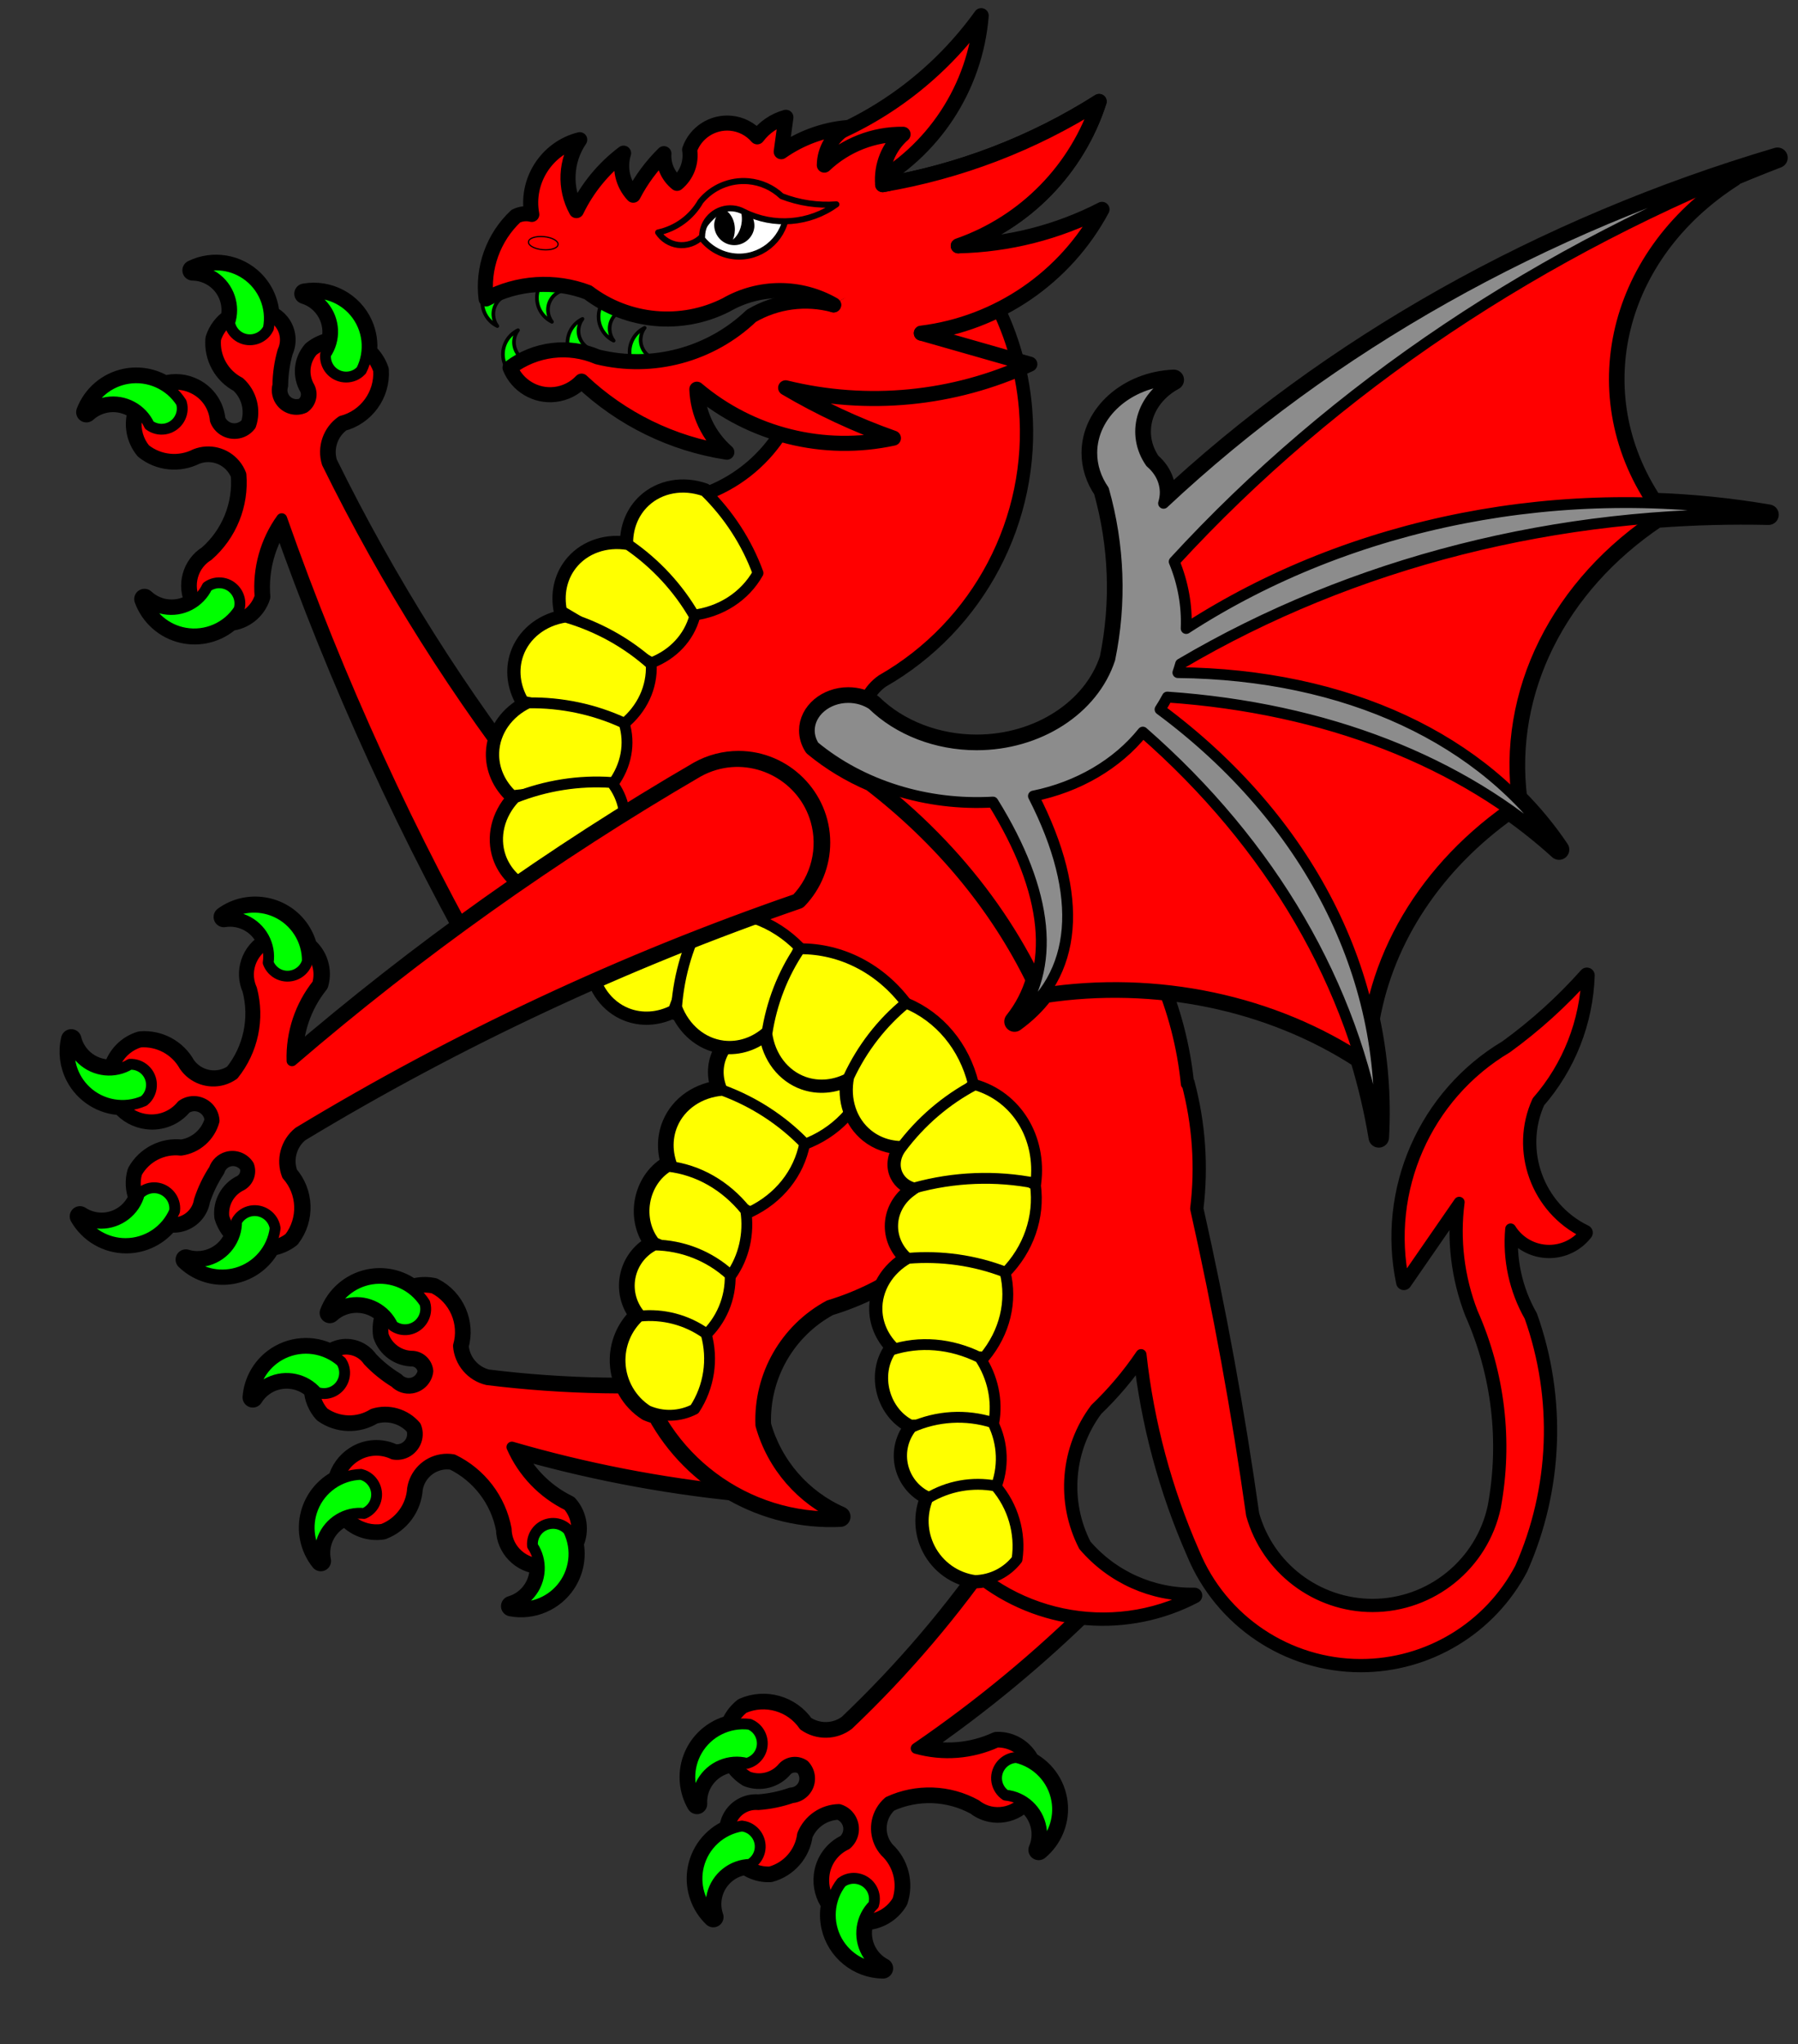 <?xml version="1.0" encoding="UTF-8" standalone="no"?>
<svg
   width="100%"
   height="100%"
   viewBox="0 0 358 407"
   version="1.1"
   xml:space="preserve"
   style="fill-rule:evenodd;clip-rule:evenodd;stroke-linecap:round;stroke-linejoin:round;stroke-miterlimit:3"
   id="svg214"
   xmlns="http://www.w3.org/2000/svg"
   xmlns:svg="http://www.w3.org/2000/svg"
   xmlns:rdf="http://www.w3.org/1999/02/22-rdf-syntax-ns#"
   xmlns:cc="http://creativecommons.org/ns#"
   xmlns:dc="http://purl.org/dc/elements/1.1/"><rect x="0" y="0" width="358" height="407" fill="#333333" stroke="none"/><defs
   id="defs167">
                
                
                
            </defs>
    <g
   id="g1282"><g
     id="group3-2"
     transform="translate(17.203,-210.274)">
            <path
   id="path21"
   d="m 55.83,280.44 c 0.219,-1.881 -0.07,-3.787 -0.836,-5.519 -1.97,-4.456 -6.767,-7.012 -11.564,-6.161 4.084,1.248 6.46,5.587 5.31,9.7 -1.35,0.251 -2.618,0.832 -3.69,1.69 -1.741,2.013 -1.996,4.935 -0.63,7.22 0.7,1.423 0.262,3.16 -1.03,4.08 -1.603,0.722 -3.508,0.25 -4.588,-1.138 -0.741,-0.951 -0.991,-2.199 -0.672,-3.362 0.028,-2.294 0.361,-4.574 0.99,-6.78 0.848,-1.817 0.593,-3.966 -0.655,-5.536 -0.543,-0.681 -1.245,-1.219 -2.045,-1.564 -0.14,-2.616 -1.243,-5.089 -3.095,-6.941 -3.2,-3.2 -8.11,-4.019 -12.175,-2.029 2.054,0.033 4.017,0.864 5.469,2.317 1.922,1.922 2.724,4.703 2.121,7.353 -1.425,0.964 -2.486,2.381 -3.01,4.02 -0.304,3.57 1.585,6.988 4.77,8.63 2.382,2.139 3.255,5.514 2.21,8.54 -1.124,1.512 -3.163,2.049 -4.886,1.287 -1.004,-0.444 -1.786,-1.277 -2.164,-2.307 -0.227,-2.703 -1.858,-5.098 -4.29,-6.3 -1.792,-0.905 -3.863,-1.095 -5.79,-0.53 -2.332,-1.466 -5.145,-1.968 -7.84,-1.4 -3.538,0.745 -6.46,3.249 -7.74,6.63 2.893,-2.627 7.319,-2.738 10.34,-0.26 -0.915,2.605 -0.402,5.507 1.35,7.64 2.846,2.264 6.769,2.659 10.01,1.01 0.815,-0.322 1.683,-0.487 2.56,-0.487 2.896,0 5.503,1.806 6.52,4.517 0.513,6.105 -1.914,12.102 -6.53,16.13 -3.13,1.914 -4.256,5.977 -2.56,9.23 -3.058,2.275 -7.346,2.034 -10.13,-0.57 1.232,3.403 4.122,5.949 7.652,6.744 3.344,0.752 6.853,-0.16 9.408,-2.444 2.753,-0.278 5.096,-2.161 5.96,-4.79 -0.443,-5.517 1.089,-11.016 4.32,-15.51 11.355,32.295 25.638,63.485 42.67,93.18 l 8.98,-36.67 C 74,349.105 59.717,326.455 47.94,302.49 c -0.969,-3.113 0.206,-6.518 2.89,-8.37 4.552,-1.161 7.658,-5.442 7.35,-10.13 -0.464,-1.366 -1.273,-2.59 -2.35,-3.55 z"
   style="fill:#ffffff;stroke:#000000;stroke-width:4.08px" />
            <g
   id="group5-5">
                <g
   id="path29"
   transform="rotate(50,108.715,348.525)">
                    <path
   d="m 113.54,376.28 c -26.69,-0.791 -53.222,-4.408 -79.15,-10.79 -3.009,-1.256 -4.864,-4.344 -4.56,-7.59 2.037,-4.232 0.756,-9.362 -3.03,-12.14 -0.968,-0.378 -1.998,-0.572 -3.038,-0.572 -4.506,0 -8.242,3.647 -8.352,8.152 0.421,2.632 2.498,4.709 5.13,5.13 1.538,0.379 2.585,1.831 2.46,3.41 -0.463,1.645 -1.974,2.79 -3.683,2.79 -1.255,0 -2.433,-0.618 -3.147,-1.65 -1.737,-1.497 -3.267,-3.219 -4.55,-5.12 -0.867,-1.866 -2.745,-3.064 -4.802,-3.064 -1.401,0 -2.746,0.555 -3.738,1.544 -3.194,2.384 -4.028,6.879 -1.9,10.25 2.541,2.528 6.375,3.276 9.68,1.89 3.173,-0.452 6.323,1.05 7.97,3.8 0.072,0.305 0.108,0.616 0.108,0.929 0,2.222 -1.828,4.049 -4.049,4.049 -0.467,0 -0.93,-0.08 -1.369,-0.238 -2.219,-1.565 -5.105,-1.854 -7.59,-0.76 -2.904,1.243 -4.796,4.112 -4.796,7.271 0,4.307 3.519,7.864 7.826,7.909 3.564,-0.725 6.39,-3.476 7.21,-7.02 0.947,-2.834 3.617,-4.756 6.605,-4.756 0.788,0 1.571,0.134 2.315,0.396 5.007,3.53 8.041,9.245 8.16,15.37 -0.052,0.345 -0.078,0.693 -0.078,1.041 0,3.849 3.168,7.017 7.017,7.017 3.849,0 7.017,-3.168 7.017,-7.017 0,-1.308 -0.366,-2.59 -1.056,-3.701 -4.514,-3.206 -7.744,-7.915 -9.11,-13.28 32.042,12.059 65.12,21.163 98.82,27.2 z"
   style="fill:#ff0000;stroke:#000000;stroke-width:2.16px"
   id="path3" />
                </g>
                <g
   id="armed-4"
   transform="rotate(50,109.83,333.062)">
                    <g
   id="path37"
   transform="translate(17.887,-58.344)">
                        <path
   d="m 18.97,402.08 c -1.664,-3.909 -5.521,-6.459 -9.769,-6.459 -3.793,0 -7.308,2.032 -9.201,5.319 1.284,-0.835 2.783,-1.28 4.315,-1.28 3.557,0 6.698,2.398 7.635,5.83 0.774,0.794 1.836,1.242 2.945,1.242 2.255,0 4.111,-1.856 4.111,-4.111 0,-0.181 -0.012,-0.362 -0.036,-0.541 z"
   style="fill:#00ff00;stroke:#000000;stroke-width:2.16px"
   id="path6" />
                    </g>
                    <g
   id="path42"
   transform="rotate(-16,-157.497,378.802)">
                        <path
   d="m 18.97,402.08 c -1.664,-3.909 -5.521,-6.459 -9.769,-6.459 -3.793,0 -7.308,2.032 -9.201,5.319 1.284,-0.835 2.783,-1.28 4.315,-1.28 3.557,0 6.698,2.398 7.635,5.83 0.774,0.794 1.836,1.242 2.945,1.242 2.255,0 4.111,-1.856 4.111,-4.111 0,-0.181 -0.012,-0.362 -0.036,-0.541 z"
   style="fill:#00ff00;stroke:#000000;stroke-width:2.16px"
   id="path9" />
                    </g>
                    <g
   id="path47"
   transform="rotate(-59.2,-4.704,388.902)">
                        <path
   d="m 18.97,402.08 c -1.664,-3.909 -5.521,-6.459 -9.769,-6.459 -3.793,0 -7.308,2.032 -9.201,5.319 1.284,-0.835 2.783,-1.28 4.315,-1.28 3.557,0 6.698,2.398 7.635,5.83 0.774,0.794 1.836,1.242 2.945,1.242 2.255,0 4.111,-1.856 4.111,-4.111 0,-0.181 -0.012,-0.362 -0.036,-0.541 z"
   style="fill:#00ff00;stroke:#000000;stroke-width:2.16px"
   id="path12" />
                    </g>
                    <g
   id="path52"
   transform="matrix(0.766,-0.643,-0.643,-0.766,301.693,713.223)">
                        <path
   d="m 18.97,402.08 c -1.664,-3.909 -5.521,-6.459 -9.769,-6.459 -3.793,0 -7.308,2.032 -9.201,5.319 1.284,-0.835 2.783,-1.28 4.315,-1.28 3.557,0 6.698,2.398 7.635,5.83 0.774,0.794 1.836,1.242 2.945,1.242 2.255,0 4.111,-1.856 4.111,-4.111 0,-0.181 -0.012,-0.362 -0.036,-0.541 z"
   style="fill:#00ff00;stroke:#000000;stroke-width:2.16px"
   id="path15" />
                    </g>
                </g>
            </g>
        </g><ellipse
     style="display:none;fill:#3250b0;stroke-width:6"
     id="in-hand-right"
     cx="106.695"
     cy="-23.959"
     rx="8.4"
     ry="14.756"
     transform="rotate(68.901)" /><g
     id="group12-17"
     transform="translate(50.333,-86.752)">
            <path
   id="path60"
   d="m 31.72,343.44 c -2.463,-1.873 -5.626,-2.578 -8.652,-1.93 -3.536,0.758 -6.45,3.273 -7.718,6.66 3.152,-2.887 8.103,-2.726 11.06,0.36 -0.474,1.291 -0.621,2.679 -0.43,4.04 0.845,2.523 3.229,4.231 5.89,4.22 1.584,0.12 2.859,1.387 2.99,2.97 -0.19,1.678 -1.471,3.041 -3.134,3.336 -1.251,0.221 -2.533,-0.194 -3.416,-1.106 -1.96,-1.194 -3.753,-2.643 -5.33,-4.31 -1.173,-1.716 -3.254,-2.589 -5.3,-2.224 -0.792,0.141 -1.54,0.461 -2.19,0.934 -3.604,-1.878 -7.983,-1.528 -11.243,0.898 -2.456,1.827 -4.006,4.63 -4.247,7.682 0.527,-0.857 1.212,-1.607 2.019,-2.207 3.075,-2.288 7.391,-2.03 10.171,0.607 0.104,1.714 0.78,3.345 1.92,4.63 2.918,2.081 6.824,2.196 9.86,0.29 3.054,-0.964 6.405,0 8.48,2.44 0.15,0.358 0.249,0.736 0.291,1.122 0.245,2.208 -1.37,4.226 -3.578,4.471 -0.394,0.044 -0.793,0.029 -1.183,-0.043 -2.444,-1.18 -5.337,-0.994 -7.61,0.49 -1.689,1.082 -2.905,2.766 -3.4,4.71 -2.672,1.374 -4.639,3.821 -5.408,6.726 -0.861,3.253 -0.126,6.728 1.978,9.354 -0.793,-3.829 1.366,-7.701 5.04,-9.04 1.777,2.116 4.539,3.154 7.27,2.73 3.395,-1.299 5.73,-4.473 5.96,-8.1 0.537,-3.365 3.469,-5.866 6.877,-5.866 0.407,0 0.813,0.035 1.213,0.106 5.516,2.665 9.442,7.807 10.56,13.83 0.056,3.667 2.978,6.704 6.64,6.9 0.403,3.788 -1.985,7.357 -5.64,8.43 4.238,0.798 8.56,-1.062 10.894,-4.689 1.488,-2.312 2.021,-5.114 1.486,-7.811 1.158,-2.51 0.73,-5.48 -1.09,-7.56 -4.975,-2.429 -8.929,-6.549 -11.15,-11.62 14.673,4.269 29.706,7.188 44.91,8.72 l -3.54,-21.34 c -15.415,1.369 -30.932,1.101 -46.29,-0.8 -3.169,-0.751 -5.499,-3.491 -5.73,-6.74 1.316,-4.509 -0.789,-9.36 -4.98,-11.48 -1.411,-0.298 -2.875,-0.226 -4.25,0.21 z"
   style="fill:#ffffff;stroke:#000000;stroke-width:4.08px" />
            <g
   id="group14-20"
   transform="rotate(-9.4,50.524,360.821)">
                <g
   id="path68"
   transform="translate(12.244,-7.88)">
                    <path
   d="m 79.92,377.05 c -15.429,-1.168 -30.691,-3.967 -45.53,-8.35 -3.009,-1.256 -4.864,-4.344 -4.56,-7.59 2.042,-4.234 0.761,-9.371 -3.03,-12.15 -0.968,-0.378 -1.998,-0.572 -3.037,-0.572 -4.511,0 -8.249,3.653 -8.353,8.162 0.421,2.632 2.498,4.709 5.13,5.13 1.538,0.379 2.585,1.831 2.46,3.41 -0.463,1.645 -1.974,2.79 -3.683,2.79 -1.255,0 -2.433,-0.618 -3.147,-1.65 -1.737,-1.497 -3.267,-3.219 -4.55,-5.12 -0.867,-1.866 -2.745,-3.064 -4.802,-3.064 -1.401,0 -2.746,0.555 -3.738,1.544 -3.194,2.384 -4.028,6.879 -1.9,10.25 2.541,2.528 6.375,3.276 9.68,1.89 3.173,-0.452 6.323,1.05 7.97,3.8 0.072,0.305 0.108,0.616 0.108,0.929 0,2.222 -1.828,4.049 -4.049,4.049 -0.467,0 -0.93,-0.08 -1.369,-0.238 -2.219,-1.565 -5.105,-1.854 -7.59,-0.76 -2.904,1.243 -4.796,4.112 -4.796,7.271 0,4.307 3.519,7.864 7.826,7.909 3.564,-0.725 6.39,-3.476 7.21,-7.02 0.947,-2.834 3.617,-4.756 6.605,-4.756 0.788,0 1.571,0.134 2.315,0.396 5.007,3.53 8.041,9.245 8.16,15.37 -0.052,0.345 -0.078,0.693 -0.078,1.041 0,3.849 3.168,7.017 7.017,7.017 3.849,0 7.017,-3.168 7.017,-7.017 0,-1.308 -0.366,-2.59 -1.056,-3.701 -4.514,-3.206 -7.744,-7.915 -9.11,-13.28 13.778,6.609 28.131,11.944 42.88,15.94 z"
   style="fill:#ff0000;stroke:#000000;stroke-width:2.16px"
   id="path22" />
                </g>
                <g
   id="armed-3">
                    <g
   id="path76"
   transform="translate(17.887,-58.344)">
                        <path
   d="m 18.97,402.08 c -1.664,-3.909 -5.521,-6.459 -9.769,-6.459 -3.793,0 -7.308,2.032 -9.201,5.319 1.284,-0.835 2.783,-1.28 4.315,-1.28 3.557,0 6.698,2.398 7.635,5.83 0.774,0.794 1.836,1.242 2.945,1.242 2.255,0 4.111,-1.856 4.111,-4.111 0,-0.181 -0.012,-0.362 -0.036,-0.541 z"
   style="fill:#00ff00;stroke:#000000;stroke-width:2.16px"
   id="path25" />
                    </g>
                    <g
   id="path81"
   transform="rotate(-16,-157.497,378.802)">
                        <path
   d="m 18.97,402.08 c -1.664,-3.909 -5.521,-6.459 -9.769,-6.459 -3.793,0 -7.308,2.032 -9.201,5.319 1.284,-0.835 2.783,-1.28 4.315,-1.28 3.557,0 6.698,2.398 7.635,5.83 0.774,0.794 1.836,1.242 2.945,1.242 2.255,0 4.111,-1.856 4.111,-4.111 0,-0.181 -0.012,-0.362 -0.036,-0.541 z"
   style="fill:#00ff00;stroke:#000000;stroke-width:2.16px"
   id="path28" />
                    </g>
                    <g
   id="path86"
   transform="rotate(-59.2,-4.704,388.902)">
                        <path
   d="m 18.97,402.08 c -1.664,-3.909 -5.521,-6.459 -9.769,-6.459 -3.793,0 -7.308,2.032 -9.201,5.319 1.284,-0.835 2.783,-1.28 4.315,-1.28 3.557,0 6.698,2.398 7.635,5.83 0.774,0.794 1.836,1.242 2.945,1.242 2.255,0 4.111,-1.856 4.111,-4.111 0,-0.181 -0.012,-0.362 -0.036,-0.541 z"
   style="fill:#00ff00;stroke:#000000;stroke-width:2.16px"
   id="path31" />
                    </g>
                    <g
   id="path91"
   transform="matrix(0.766,-0.643,-0.643,-0.766,301.693,713.223)">
                        <path
   d="m 18.97,402.08 c -1.664,-3.909 -5.521,-6.459 -9.769,-6.459 -3.793,0 -7.308,2.032 -9.201,5.319 1.284,-0.835 2.783,-1.28 4.315,-1.28 3.557,0 6.698,2.398 7.635,5.83 0.774,0.794 1.836,1.242 2.945,1.242 2.255,0 4.111,-1.856 4.111,-4.111 0,-0.181 -0.012,-0.362 -0.036,-0.541 z"
   style="fill:#00ff00;stroke:#000000;stroke-width:2.16px"
   id="path34" />
                    </g>
                </g>
            </g>
        </g><g
     id="group21-32"
     transform="translate(123.444,-104.714)">
            <path
   id="path99"
   d="m 46.89,316.04 c -5.402,-5.415 -13.358,-7.746 -20.65,-6.05 -2.657,0.613 -4.825,2.331 -5.919,4.688 -1.03,2.219 -1.016,4.804 0.039,7.132 -4.523,0.38 -8.299,2.962 -9.917,6.779 -1.119,2.639 -1.113,5.649 0.017,8.461 -0.276,-0.042 -0.553,-0.079 -0.83,-0.11 -2.436,1.44 -4.179,4.083 -4.689,7.112 -0.494,2.933 0.222,5.909 1.939,8.058 l 0.6,0.27 -0.08,0.23 c -0.17,-0.009 -0.34,-0.015 -0.51,-0.02 -2.37,1.161 -4.118,3.319 -4.771,5.89 -0.731,2.875 -0.007,5.929 1.931,8.15 0.011,0.038 0.011,0.078 0.002,0.117 -0.067,0.007 -0.135,0.015 -0.202,0.023 -2.564,2.351 -3.971,5.73 -3.841,9.226 0.144,3.913 2.199,7.513 5.481,9.604 0.632,0.275 1.288,0.489 1.96,0.64 7.209,13.204 21.384,21.165 36.41,20.45 -7.728,-3.397 -13.536,-10.09 -15.81,-18.22 -0.407,-9.867 4.875,-19.139 13.57,-23.82 24.802,-7.484 40.981,-31.703 38.4,-57.48 -7.68,10.167 -21.398,13.84 -33.13,8.87 z"
   style="fill:#ffffff;stroke:#000000;stroke-width:4.08px" />
            <g
   id="group25-38"
   transform="rotate(24.9,43.472,360.663)">
                <g
   id="path107"
   transform="translate(7.155)">
                    <path
   d="M 46.94,296.75 C 44.207,309.43 32.971,318.611 20,318.76 -0.567,337.238 -5.916,367.607 7.1,392 c 11.723,14.622 32.345,18.94 48.95,10.25 -8.439,0.172 -16.525,-3.454 -22.01,-9.87 -4.524,-8.778 -3.636,-19.413 2.28,-27.32 19.345,-17.234 23.82,-46.017 10.62,-68.31 z"
   style="fill:#ff0000;stroke:#000000;stroke-width:2.16px"
   id="path41" />
                </g>
                <g
   id="bellied-2"
   transform="translate(0,-7.46)"
   style="fill:#ffff00">
                    <g
   id="path115"
   transform="translate(3.112,-61.19)">
                        <path
   d="m 28.44,389.21 c -7.739,-4.694 -17.97,-4.122 -25.04,1.4 -2.153,1.675 -3.397,4.146 -3.397,6.746 0,2.906 1.554,5.631 4.147,7.274 6.059,0.805 12.133,1.505 18.22,2.1 4.69,-4.74 6.91,-11.145 6.07,-17.52 z"
   style="stroke:#000000;stroke-width:2.16px"
   id="path44" />
                    </g>
                    <g
   id="path120"
   transform="rotate(-2.9,-857.541,374.546)">
                        <path
   d="m 25.85,390.02 c -5.944,-2.64 -12.524,-3.916 -19.13,-3.71 -4.091,2.037 -6.656,5.865 -6.727,10.036 -0.054,3.177 1.346,6.248 3.877,8.504 5.66,0.721 11.334,1.348 17.02,1.88 4.306,-4.691 6.119,-10.8 4.96,-16.71 z"
   style="stroke:#000000;stroke-width:2.16px"
   id="path48" />
                    </g>
                    <g
   id="path125"
   transform="rotate(-23.2,-56.067,377.482)">
                        <path
   d="m 20.25,393.72 c -4.143,-4.861 -9.716,-7.827 -15.67,-8.34 -2.394,1.511 -4.059,4.205 -4.479,7.25 -0.407,2.948 0.397,5.902 2.179,8 5.102,2.143 10.24,4.177 15.41,6.1 2.473,-3.697 3.409,-8.454 2.56,-13.01 z"
   style="stroke:#000000;stroke-width:2.16px"
   id="path51" />
                    </g>
                    <g
   id="path130"
   transform="rotate(-23.2,-24.873,377.433)">
                        <path
   d="m 20.03,394.34 c -4.225,-3.643 -9.638,-5.606 -15.22,-5.52 -2.331,1.231 -4.012,3.439 -4.588,6.026 -0.644,2.893 0.168,5.922 2.168,8.084 4.256,1.347 8.537,2.614 12.84,3.8 3.312,-3.226 5.067,-7.756 4.8,-12.39 z"
   style="stroke:#000000;stroke-width:2.16px"
   id="path54" />
                    </g>
                    <g
   id="path135"
   transform="rotate(-23.2,14.574,372.896)">
                        <path
   d="m 16.98,390.25 c -3.931,-2.632 -8.69,-3.728 -13.38,-3.08 -2.494,2.426 -3.8,5.846 -3.567,9.337 0.261,3.904 2.418,7.439 5.757,9.433 3.048,1.229 6.483,1.015 9.35,-0.58 2.77,-4.514 3.443,-10.039 1.84,-15.11 z"
   style="stroke:#000000;stroke-width:2.16px"
   id="path57" />
                    </g>
                </g>
            </g>
        </g><ellipse
     style="display:none;fill:#3250b0;stroke-width:3"
     id="in-foot-right"
     cx="-192.961"
     cy="218.576"
     rx="8.4"
     ry="13.946"
     transform="rotate(-58.091)" /><ellipse
     style="display:none;fill:#3250b0;stroke-width:3"
     id="in-foot-left"
     cx="-260.434"
     cy="288.063"
     rx="8.4"
     ry="13.946"
     transform="rotate(-67.16)" /><path
     style="display:none;fill:#ff0000;stroke:#000000;stroke-width:2.1"
     d="m 183.47,226.979 c -13.672,-8.629 -30.378,-5.778 -38.402,-1.664 10.38,1.258 31.303,9.268 36.406,19.721 11.361,-2.811 1.996,-18.057 1.996,-18.057 z"
     id="pizzled" /><g
     id="group31-49"
     transform="translate(137.345,-14.819)">
            <path
   id="path143"
   d="m 8.17,358.34 c -3.494,0.828 -6.339,3.375 -7.548,6.756 -1.051,2.937 -0.755,6.194 0.808,8.894 -0.226,-4.266 3.041,-7.984 7.3,-8.31 0.698,1.183 1.677,2.176 2.85,2.89 2.486,0.949 5.319,0.193 7,-1.87 1.097,-1.148 2.883,-1.331 4.19,-0.43 1.147,1.18 1.41,2.973 0.651,4.433 -0.606,1.165 -1.772,1.94 -3.081,2.047 -2.166,0.756 -4.422,1.22 -6.71,1.38 -2.125,-0.187 -4.165,0.928 -5.155,2.818 -0.349,0.667 -0.552,1.401 -0.595,2.152 -3.453,1.471 -5.879,4.667 -6.367,8.388 -0.438,3.34 0.739,6.697 3.167,9.032 -0.402,-1.161 -0.527,-2.399 -0.368,-3.617 0.467,-3.558 3.298,-6.374 6.858,-6.823 1.391,1.01 3.082,1.525 4.8,1.46 3.461,-0.935 6.029,-3.883 6.48,-7.44 1.195,-2.971 4.068,-4.947 7.27,-5 1.707,0.513 2.885,2.095 2.885,3.878 0,1.191 -0.526,2.323 -1.435,3.092 -2.465,1.142 -4.157,3.499 -4.45,6.2 -0.235,1.989 0.294,3.996 1.48,5.61 -0.324,1.504 -0.316,3.061 0.021,4.562 1.075,4.782 5.328,8.228 10.229,8.288 -3.454,-1.819 -5.071,-5.936 -3.78,-9.62 2.761,-0.03 5.314,-1.504 6.72,-3.88 1.156,-3.452 0.184,-7.278 -2.48,-9.76 -1.126,-1.273 -1.749,-2.915 -1.749,-4.615 0,-2.031 0.888,-3.963 2.429,-5.285 5.561,-2.57 12.026,-2.339 17.39,0.62 2.872,2.285 7.076,1.95 9.55,-0.76 3.187,2.096 4.428,6.212 2.93,9.72 2.583,-2.156 3.994,-5.418 3.795,-8.777 -0.217,-3.68 -2.336,-6.992 -5.585,-8.733 -1.204,-2.491 -3.774,-4.048 -6.54,-3.96 -5.035,2.307 -10.729,2.75 -16.06,1.25 12.614,-8.629 24.413,-18.393 35.25,-29.17 L 61.58,322.95 c -8.723,12.779 -18.776,24.599 -29.99,35.26 -2.593,1.975 -6.192,2.036 -8.85,0.15 -2.649,-3.883 -7.739,-5.337 -12.04,-3.44 -1.124,0.903 -1.996,2.081 -2.53,3.42 z"
   style="fill:#ffffff;stroke:#000000;stroke-width:4.08px" />
            <g
   id="group33-52"
   transform="rotate(-60,36.851,372.544)">
                <g
   id="path151"
   transform="translate(12.244,-7.88)">
                    <path
   d="m 79.92,377.05 c -15.429,-1.168 -30.691,-3.967 -45.53,-8.35 -3.009,-1.256 -4.864,-4.344 -4.56,-7.59 2.042,-4.234 0.761,-9.371 -3.03,-12.15 -0.968,-0.378 -1.998,-0.572 -3.037,-0.572 -4.511,0 -8.249,3.653 -8.353,8.162 0.421,2.632 2.498,4.709 5.13,5.13 1.538,0.379 2.585,1.831 2.46,3.41 -0.463,1.645 -1.974,2.79 -3.683,2.79 -1.255,0 -2.433,-0.618 -3.147,-1.65 -1.737,-1.497 -3.267,-3.219 -4.55,-5.12 -0.867,-1.866 -2.745,-3.064 -4.802,-3.064 -1.401,0 -2.746,0.555 -3.738,1.544 -3.194,2.384 -4.028,6.879 -1.9,10.25 2.541,2.528 6.375,3.276 9.68,1.89 3.173,-0.452 6.323,1.05 7.97,3.8 0.072,0.305 0.108,0.616 0.108,0.929 0,2.222 -1.828,4.049 -4.049,4.049 -0.467,0 -0.93,-0.08 -1.369,-0.238 -2.219,-1.565 -5.105,-1.854 -7.59,-0.76 -2.904,1.243 -4.796,4.112 -4.796,7.271 0,4.307 3.519,7.864 7.826,7.909 3.564,-0.725 6.39,-3.476 7.21,-7.02 0.947,-2.834 3.617,-4.756 6.605,-4.756 0.788,0 1.571,0.134 2.315,0.396 5.007,3.53 8.041,9.245 8.16,15.37 -0.052,0.345 -0.078,0.693 -0.078,1.041 0,3.849 3.168,7.017 7.017,7.017 3.849,0 7.017,-3.168 7.017,-7.017 0,-1.308 -0.366,-2.59 -1.056,-3.701 -4.514,-3.206 -7.744,-7.915 -9.11,-13.28 13.778,6.609 28.131,11.944 42.88,15.94 z"
   style="fill:#ff0000;stroke:#000000;stroke-width:2.16px"
   id="path64" />
                </g>
                <g
   id="armed-2">
                    <g
   id="path159"
   transform="translate(17.887,-58.344)">
                        <path
   d="m 18.97,402.08 c -1.664,-3.909 -5.521,-6.459 -9.769,-6.459 -3.793,0 -7.308,2.032 -9.201,5.319 1.284,-0.835 2.783,-1.28 4.315,-1.28 3.557,0 6.698,2.398 7.635,5.83 0.774,0.794 1.836,1.242 2.945,1.242 2.255,0 4.111,-1.856 4.111,-4.111 0,-0.181 -0.012,-0.362 -0.036,-0.541 z"
   style="fill:#00ff00;stroke:#000000;stroke-width:2.16px"
   id="path67" />
                    </g>
                    <g
   id="path164"
   transform="rotate(-16,-157.497,378.802)">
                        <path
   d="m 18.97,402.08 c -1.664,-3.909 -5.521,-6.459 -9.769,-6.459 -3.793,0 -7.308,2.032 -9.201,5.319 1.284,-0.835 2.783,-1.28 4.315,-1.28 3.557,0 6.698,2.398 7.635,5.83 0.774,0.794 1.836,1.242 2.945,1.242 2.255,0 4.111,-1.856 4.111,-4.111 0,-0.181 -0.012,-0.362 -0.036,-0.541 z"
   style="fill:#00ff00;stroke:#000000;stroke-width:2.16px"
   id="path70" />
                    </g>
                    <g
   id="path169"
   transform="rotate(-59.2,-4.704,388.902)">
                        <path
   d="m 18.97,402.08 c -1.664,-3.909 -5.521,-6.459 -9.769,-6.459 -3.793,0 -7.308,2.032 -9.201,5.319 1.284,-0.835 2.783,-1.28 4.315,-1.28 3.557,0 6.698,2.398 7.635,5.83 0.774,0.794 1.836,1.242 2.945,1.242 2.255,0 4.111,-1.856 4.111,-4.111 0,-0.181 -0.012,-0.362 -0.036,-0.541 z"
   style="fill:#00ff00;stroke:#000000;stroke-width:2.16px"
   id="path73" />
                    </g>
                    <g
   id="path174"
   transform="matrix(0.766,-0.643,-0.643,-0.766,301.693,713.223)">
                        <path
   d="m 18.97,402.08 c -1.664,-3.909 -5.521,-6.459 -9.769,-6.459 -3.793,0 -7.308,2.032 -9.201,5.319 1.284,-0.835 2.783,-1.28 4.315,-1.28 3.557,0 6.698,2.398 7.635,5.83 0.774,0.794 1.836,1.242 2.945,1.242 2.255,0 4.111,-1.856 4.111,-4.111 0,-0.181 -0.012,-0.362 -0.036,-0.541 z"
   style="fill:#00ff00;stroke:#000000;stroke-width:2.16px"
   id="path77" />
                    </g>
                </g>
            </g>
        </g><g
     id="group40-64"
     transform="translate(98.302,-75.333)">
            <g
   id="shape41-65">
                <path
   id="path182"
   d="m 82.46,325.91 c -3.941,2.249 -6.278,6.18 -6.139,10.322 0.097,2.87 1.374,5.602 3.589,7.678 -0.272,0.075 -0.542,0.155 -0.81,0.24 -1.603,2.332 -2.071,5.462 -1.258,8.424 0.788,2.871 2.692,5.27 5.158,6.496 l 0.65,-0.01 0.02,0.24 c -0.154,0.068 -0.307,0.138 -0.46,0.21 -1.656,2.05 -2.33,4.739 -1.84,7.343 0.548,2.913 2.489,5.378 5.18,6.577 0.026,0.03 0.043,0.066 0.051,0.105 -0.06,0.035 -0.121,0.07 -0.181,0.105 -1.336,3.213 -1.19,6.871 0.399,9.987 1.779,3.487 5.155,5.887 9.011,6.403 0.693,-0.014 1.383,-0.095 2.06,-0.24 12.097,8.939 28.303,10.193 41.63,3.22 -8.439,0.172 -16.525,-3.454 -22.01,-9.87 -4.524,-8.778 -3.636,-19.413 2.28,-27.32 3.409,-3.262 6.46,-6.879 9.1,-10.79 1.501,13.626 5.076,26.943 10.6,39.49 5.517,13.413 18.652,22.213 33.155,22.213 13.299,0 25.548,-7.4 31.735,-19.173 7.016,-15.833 7.696,-33.771 1.9,-50.09 -3.019,-5.295 -4.345,-11.389 -3.8,-17.46 1.643,2.648 4.547,4.263 7.664,4.263 2.791,0 5.429,-1.295 7.136,-3.503 -9.687,-4.672 -13.929,-16.389 -9.48,-26.18 6.076,-6.961 9.561,-15.815 9.86,-25.05 -4.779,5.366 -10.123,10.201 -15.94,14.42 -16.065,9.557 -24.329,28.386 -20.49,46.68 l 11.01,-15.94 c -0.973,7.442 -0.061,15.011 2.65,22.01 5.395,12.145 6.986,25.644 4.56,38.71 -2.45,11.509 -12.704,19.81 -24.47,19.81 -11.196,0 -21.093,-7.515 -24.1,-18.3 -2.888,-20.455 -6.601,-40.785 -11.13,-60.94 1.022,-8.388 0.428,-16.895 -1.75,-25.06 -0.033,0.08 -0.066,0.16 -0.1,0.24 -3.014,-30.105 -24.545,-55.31 -53.81,-62.99 -0.439,0.061 -0.882,0.092 -1.325,0.092 -5.288,0 -9.639,-4.352 -9.639,-9.64 0,-3.152 1.546,-6.112 4.134,-7.912 19.096,-10.918 30.199,-31.993 28.404,-53.917 C 104.343,140.662 96.176,125.834 83.24,116.09 L 62.04,143 c 1.036,13.189 -6.665,25.606 -18.94,30.54 -0.154,0.063 -0.307,0.126 -0.46,0.19 -0.211,-0.212 -0.425,-0.422 -0.64,-0.63 -4.303,-1.52 -8.831,-0.705 -11.876,2.138 -2.171,2.026 -3.398,4.904 -3.434,8.052 -0.164,0.133 -0.327,0.266 -0.49,0.4 -4.301,-0.551 -8.361,1.03 -10.769,4.195 -1.924,2.528 -2.614,5.83 -1.911,9.145 l 0.57,0.33 c -0.213,0.331 -0.423,0.665 -0.63,1 -4.132,0.893 -7.368,3.633 -8.631,7.308 -1.032,3 -0.652,6.347 1.051,9.272 l 0.27,0.07 c -0.072,0.256 -0.142,0.513 -0.21,0.77 -3.589,2.078 -5.806,5.593 -5.938,9.41 -0.109,3.176 1.237,6.27 3.728,8.57 l 0.24,-0.03 c 0.009,0.233 0.019,0.467 0.03,0.7 -2.971,3.286 -3.979,7.627 -2.664,11.462 0.99,2.888 3.21,5.23 6.184,6.528 0.04,0.11 0.08,0.22 0.12,0.33 l -0.14,0.14 c -1.273,4.385 -0.2,8.863 2.816,11.741 2.298,2.194 5.501,3.247 8.874,2.919 0.126,0.104 0.252,0.208 0.38,0.31 0.63,4.273 3.234,7.744 6.914,9.213 2.837,1.133 6.062,0.978 8.986,-0.433 0.498,0.177 0.998,0.347 1.5,0.51 1.793,3.601 5.029,5.994 8.716,6.445 3.121,0.382 6.286,-0.662 8.784,-2.895 -0.028,0.163 -0.054,0.327 -0.08,0.49 0.628,4.523 3.437,8.171 7.365,9.567 2.851,1.014 6.035,0.75 8.885,-0.737 -0.799,4.402 0.663,8.662 3.853,11.224 1.901,1.527 4.291,2.35 6.837,2.356 -0.101,0.133 -0.201,0.266 -0.3,0.4 -1.185,1.643 -1.404,3.674 -0.573,5.326 0.633,1.26 1.815,2.178 3.273,2.544 0.143,-0.041 0.286,-0.081 0.43,-0.12 -0.461,0.306 -0.908,0.63 -1.34,0.97 -2.151,1.675 -3.394,4.145 -3.394,6.744 0,2.453 1.107,4.798 3.054,6.466 z"
   style="fill:#ffffff" />
                <path
   id="path184"
   d="m 82.46,325.91 c -3.941,2.249 -6.278,6.18 -6.139,10.322 0.097,2.87 1.374,5.602 3.589,7.678 -0.272,0.075 -0.542,0.155 -0.81,0.24 -1.603,2.332 -2.071,5.462 -1.258,8.424 0.788,2.871 2.692,5.27 5.158,6.496 l 0.65,-0.01 0.02,0.24 c -0.154,0.068 -0.307,0.138 -0.46,0.21 -1.656,2.05 -2.33,4.739 -1.84,7.343 0.548,2.913 2.489,5.378 5.18,6.577 0.026,0.03 0.043,0.066 0.051,0.105 -0.06,0.035 -0.121,0.07 -0.181,0.105 -1.336,3.213 -1.19,6.871 0.399,9.987 1.779,3.487 5.155,5.887 9.011,6.403 0.693,-0.014 1.383,-0.095 2.06,-0.24 12.097,8.939 28.303,10.193 41.63,3.22 -8.439,0.172 -16.525,-3.454 -22.01,-9.87 -4.524,-8.778 -3.636,-19.413 2.28,-27.32 3.409,-3.262 6.46,-6.879 9.1,-10.79 1.501,13.626 5.076,26.943 10.6,39.49 5.517,13.413 18.652,22.213 33.155,22.213 13.299,0 25.548,-7.4 31.735,-19.173 7.016,-15.833 7.696,-33.771 1.9,-50.09 -3.019,-5.295 -4.345,-11.389 -3.8,-17.46 1.643,2.648 4.547,4.263 7.664,4.263 2.791,0 5.429,-1.295 7.136,-3.503 -9.687,-4.672 -13.929,-16.389 -9.48,-26.18 6.076,-6.961 9.561,-15.815 9.86,-25.05 -4.779,5.366 -10.123,10.201 -15.94,14.42 -16.065,9.557 -24.329,28.386 -20.49,46.68 l 11.01,-15.94 c -0.973,7.442 -0.061,15.011 2.65,22.01 5.395,12.145 6.986,25.644 4.56,38.71 -2.45,11.509 -12.704,19.81 -24.47,19.81 -11.196,0 -21.093,-7.515 -24.1,-18.3 -2.888,-20.455 -6.601,-40.785 -11.13,-60.94 1.022,-8.388 0.428,-16.895 -1.75,-25.06 -0.033,0.08 -0.066,0.16 -0.1,0.24 -3.014,-30.105 -24.545,-55.31 -53.81,-62.99 -0.439,0.061 -0.882,0.092 -1.325,0.092 -5.288,0 -9.639,-4.352 -9.639,-9.64 0,-3.152 1.546,-6.112 4.134,-7.912 19.096,-10.918 30.199,-31.993 28.404,-53.917 C 104.343,140.662 96.176,125.834 83.24,116.09 L 62.04,143 c 1.036,13.189 -6.665,25.606 -18.94,30.54 -0.154,0.063 -0.307,0.126 -0.46,0.19 -0.211,-0.212 -0.425,-0.422 -0.64,-0.63 -4.303,-1.52 -8.831,-0.705 -11.876,2.138 -2.171,2.026 -3.398,4.904 -3.434,8.052 -0.164,0.133 -0.327,0.266 -0.49,0.4 -4.301,-0.551 -8.361,1.03 -10.769,4.195 -1.924,2.528 -2.614,5.83 -1.911,9.145 l 0.57,0.33 c -0.213,0.331 -0.423,0.665 -0.63,1 -4.132,0.893 -7.368,3.633 -8.631,7.308 -1.032,3 -0.652,6.347 1.051,9.272 l 0.27,0.07 c -0.072,0.256 -0.142,0.513 -0.21,0.77 -3.589,2.078 -5.806,5.593 -5.938,9.41 -0.109,3.176 1.237,6.27 3.728,8.57 l 0.24,-0.03 c 0.009,0.233 0.019,0.467 0.03,0.7 -2.971,3.286 -3.979,7.627 -2.664,11.462 0.99,2.888 3.21,5.23 6.184,6.528 0.04,0.11 0.08,0.22 0.12,0.33 l -0.14,0.14 c -1.273,4.385 -0.2,8.863 2.816,11.741 2.298,2.194 5.501,3.247 8.874,2.919 0.126,0.104 0.252,0.208 0.38,0.31 0.63,4.273 3.234,7.744 6.914,9.213 2.837,1.133 6.062,0.978 8.986,-0.433 0.498,0.177 0.998,0.347 1.5,0.51 1.793,3.601 5.029,5.994 8.716,6.445 3.121,0.382 6.286,-0.662 8.784,-2.895 -0.028,0.163 -0.054,0.327 -0.08,0.49 0.628,4.523 3.437,8.171 7.365,9.567 2.851,1.014 6.035,0.75 8.885,-0.737 -0.799,4.402 0.663,8.662 3.853,11.224 1.901,1.527 4.291,2.35 6.837,2.356 -0.101,0.133 -0.201,0.266 -0.3,0.4 -1.185,1.643 -1.404,3.674 -0.573,5.326 0.633,1.26 1.815,2.178 3.273,2.544 0.143,-0.041 0.286,-0.081 0.43,-0.12 -0.461,0.306 -0.908,0.63 -1.34,0.97 -2.151,1.675 -3.394,4.145 -3.394,6.744 0,2.453 1.107,4.798 3.054,6.466"
   style="fill:none;stroke:#000000;stroke-width:3.12px" />
            </g>
            <g
   id="group42-68">
                <g
   id="path192"
   transform="translate(3.929)">
                    <path
   d="m 124.97,345.03 c 1.498,13.626 5.07,26.943 10.59,39.49 5.517,13.413 18.652,22.213 33.155,22.213 13.299,0 25.548,-7.4 31.735,-19.173 7.016,-15.833 7.696,-33.771 1.9,-50.09 -3.019,-5.295 -4.345,-11.389 -3.8,-17.46 1.643,2.648 4.547,4.263 7.664,4.263 2.791,0 5.429,-1.295 7.136,-3.503 -9.687,-4.672 -13.929,-16.389 -9.48,-26.18 6.076,-6.961 9.561,-15.815 9.86,-25.05 -4.776,5.365 -10.117,10.2 -15.93,14.42 -16.068,9.555 -24.337,28.384 -20.5,46.68 l 11.01,-15.94 c -0.973,7.442 -0.061,15.011 2.65,22.01 5.395,12.145 6.986,25.644 4.56,38.71 -2.45,11.509 -12.704,19.81 -24.47,19.81 -11.196,0 -21.093,-7.515 -24.1,-18.3 -2.888,-20.455 -6.601,-40.785 -11.13,-60.94 1.022,-8.388 0.428,-16.895 -1.75,-25.06 -0.033,0.08 -0.066,0.16 -0.1,0.24 -3.014,-30.105 -24.545,-55.31 -53.81,-62.99 -0.439,0.061 -0.882,0.092 -1.325,0.092 -5.288,0 -9.639,-4.352 -9.639,-9.64 0,-3.152 1.546,-6.112 4.134,-7.912 19.137,-10.941 30.242,-32.079 28.393,-54.045 C 100.369,140.582 92.21,125.807 79.31,116.09 L 58.11,143 c 1.037,13.187 -6.659,25.603 -18.93,30.54 -23.622,9.502 -39.179,32.528 -39.179,57.99 0,9.065 1.972,18.023 5.779,26.25 10.103,13.377 25.745,21.478 42.5,22.01 16.824,5.02 30.335,17.685 36.43,34.15 0.78,3.062 2.13,5.949 3.98,8.51 -11.403,18.268 -12.186,41.31 -2.05,60.31 11.723,14.622 32.345,18.94 48.95,10.25 -8.439,0.172 -16.525,-3.454 -22.01,-9.87 -4.524,-8.778 -3.636,-19.413 2.28,-27.32 3.413,-3.261 6.467,-6.879 9.11,-10.79 z"
   style="fill:#ff0000;stroke:#000000;stroke-width:2.16px"
   id="path87" />
                </g>
                <g
   id="bellied-1"
   transform="translate(0,-16.7)"
   style="fill:#ffff00">
                    <g
   id="path200"
   transform="translate(79.428,-61.19)">
                        <path
   d="m 28.44,389.21 c -7.739,-4.694 -17.97,-4.122 -25.04,1.4 -2.153,1.675 -3.397,4.146 -3.397,6.746 0,2.906 1.554,5.631 4.147,7.274 6.059,0.805 12.133,1.505 18.22,2.1 4.69,-4.74 6.91,-11.145 6.07,-17.52 z"
   style="stroke:#000000;stroke-width:2.16px"
   id="path90" />
                    </g>
                    <g
   id="path205"
   transform="rotate(-2.9,-819.372,-1132.924)">
                        <path
   d="m 25.85,390.02 c -5.944,-2.64 -12.524,-3.916 -19.13,-3.71 -4.091,2.037 -6.656,5.865 -6.727,10.036 -0.054,3.177 1.346,6.248 3.877,8.504 5.66,0.721 11.334,1.348 17.02,1.88 4.306,-4.691 6.119,-10.8 4.96,-16.71 z"
   style="stroke:#000000;stroke-width:2.16px"
   id="path93" />
                    </g>
                    <g
   id="path210"
   transform="rotate(-23.2,-17.908,191.59)">
                        <path
   d="m 20.25,393.72 c -4.143,-4.861 -9.716,-7.827 -15.67,-8.34 -2.394,1.511 -4.059,4.205 -4.479,7.25 -0.407,2.948 0.397,5.902 2.179,8 5.102,2.143 10.24,4.177 15.41,6.1 2.473,-3.697 3.409,-8.454 2.56,-13.01 z"
   style="stroke:#000000;stroke-width:2.16px"
   id="path96" />
                    </g>
                    <g
   id="path215"
   transform="rotate(-23.2,13.285,191.542)">
                        <path
   d="m 20.03,394.34 c -4.225,-3.643 -9.638,-5.606 -15.22,-5.52 -2.331,1.231 -4.012,3.439 -4.588,6.026 -0.644,2.893 0.168,5.922 2.168,8.084 4.256,1.347 8.537,2.614 12.84,3.8 3.312,-3.226 5.067,-7.756 4.8,-12.39 z"
   style="stroke:#000000;stroke-width:2.16px"
   id="path100" />
                    </g>
                    <g
   id="path220"
   transform="rotate(-23.2,52.732,187.006)">
                        <path
   d="m 16.98,390.25 c -3.931,-2.632 -8.69,-3.728 -13.38,-3.08 -2.494,2.426 -3.8,5.846 -3.567,9.337 0.261,3.904 2.418,7.439 5.757,9.433 3.048,1.229 6.483,1.015 9.35,-0.58 2.77,-4.514 3.443,-10.039 1.84,-15.11 z"
   style="stroke:#000000;stroke-width:2.16px"
   id="path103" />
                    </g>
                    <g
   id="path225"
   transform="rotate(46,257.625,330.37)">
                        <path
   d="m 25.85,391.53 c -5.944,-2.64 -12.524,-3.916 -19.13,-3.71 -4.091,2.037 -6.656,5.865 -6.727,10.036 -0.054,3.177 1.346,6.248 3.877,8.504 6.328,0.229 12.662,0.352 19,0.37 3.414,-4.513 4.503,-10.07 2.98,-15.2 z"
   style="stroke:#000000;stroke-width:2.16px"
   id="path106" />
                    </g>
                    <g
   id="path230"
   transform="rotate(36.3,303.081,324.95)">
                        <path
   d="m 25.85,391.9 c -5.945,-2.637 -12.525,-3.909 -19.13,-3.7 -4.087,2.038 -6.649,5.864 -6.72,10.032 -0.053,3.175 1.343,6.242 3.87,8.498 6.846,-0.659 13.683,-1.433 20.51,-2.32 2.489,-3.871 3.027,-8.446 1.47,-12.51 z"
   style="stroke:#000000;stroke-width:2.16px"
   id="path109" />
                    </g>
                    <g
   id="path235"
   transform="rotate(18,557.618,325.531)">
                        <path
   d="m 25.85,391.9 c -5.945,-2.637 -12.525,-3.909 -19.13,-3.7 -4.087,2.038 -6.649,5.864 -6.72,10.032 -0.053,3.175 1.343,6.242 3.87,8.498 6.806,-0.486 13.607,-1.087 20.4,-1.8 2.608,-4.024 3.186,-8.789 1.58,-13.03 z"
   style="stroke:#000000;stroke-width:2.16px"
   id="path112" />
                    </g>
                    <g
   id="path240"
   transform="rotate(1,8957.605,320.486)">
                        <path
   d="m 25.85,391.9 c -5.945,-2.637 -12.525,-3.909 -19.13,-3.7 -4.087,2.038 -6.649,5.864 -6.72,10.032 -0.053,3.175 1.343,6.242 3.87,8.498 6.668,-0.792 13.326,-1.695 19.97,-2.71 2.604,-3.656 3.339,-8.088 2.01,-12.12 z"
   style="stroke:#000000;stroke-width:2.16px"
   id="path116" />
                    </g>
                    <g
   id="path245"
   transform="rotate(-19.9,-385.953,326.611)">
                        <path
   d="m 25.85,391.9 c -5.945,-2.637 -12.525,-3.909 -19.13,-3.7 -4.087,2.038 -6.649,5.864 -6.72,10.032 -0.053,3.175 1.343,6.242 3.87,8.498 6.756,-1.09 13.497,-2.294 20.22,-3.61 2.377,-3.401 3.02,-7.504 1.76,-11.22 z"
   style="stroke:#000000;stroke-width:2.16px"
   id="path119" />
                    </g>
                    <g
   id="path250"
   transform="matrix(0.678,-0.735,0.735,0.678,-282.352,11.27)">
                        <path
   d="m 26.84,393.82 c -6.123,-3.335 -13.043,-5.268 -20.12,-5.62 -4.087,2.038 -6.649,5.864 -6.72,10.032 -0.053,3.175 1.343,6.242 3.87,8.498 6.651,-1.009 13.289,-2.129 19.91,-3.36 2.536,-2.644 3.655,-6.136 3.06,-9.55 z"
   style="stroke:#000000;stroke-width:2.16px"
   id="path122" />
                    </g>
                    <g
   id="path255"
   transform="rotate(-69.2,-62.467,326.81)">
                        <path
   d="m 25.85,391.9 c -5.945,-2.637 -12.525,-3.909 -19.13,-3.7 -4.087,2.038 -6.649,5.864 -6.72,10.032 -0.053,3.175 1.343,6.242 3.87,8.498 6.798,-0.023 13.6,-0.16 20.4,-0.41 2.831,-4.481 3.409,-9.753 1.58,-14.42 z"
   style="stroke:#000000;stroke-width:2.16px"
   id="path126" />
                    </g>
                    <g
   id="path260"
   transform="rotate(-84,-29.026,321.631)">
                        <path
   d="m 25.85,387.37 c -5.945,-2.637 -12.525,-3.909 -19.13,-3.7 -4.087,2.038 -6.649,5.864 -6.72,10.032 -0.053,3.175 1.343,6.242 3.87,8.498 5.735,1.605 11.499,3.115 17.29,4.53 4.643,-5.604 6.358,-12.683 4.69,-19.36 z"
   style="stroke:#000000;stroke-width:2.16px"
   id="path129" />
                    </g>
                    <g
   id="path265"
   transform="rotate(-71.4,-28.134,306.889)">
                        <path
   d="m 24.88,383.06 c -5.844,-1.631 -12.09,-1.916 -18.16,-0.83 -4.091,2.037 -6.656,5.865 -6.727,10.036 -0.054,3.177 1.346,6.248 3.877,8.504 5.76,2.082 11.558,4.069 17.39,5.96 4.982,-7.191 6.306,-15.845 3.62,-23.67 z"
   style="stroke:#000000;stroke-width:2.16px"
   id="path132" />
                    </g>
                    <g
   id="path270"
   transform="rotate(-52.2,-42.77,281.114)">
                        <path
   d="m 25.37,386.3 c -6.067,-1.394 -12.481,-1.391 -18.65,0.01 -4.091,2.037 -6.656,5.865 -6.727,10.036 -0.054,3.177 1.346,6.248 3.877,8.504 5.66,0.721 11.334,1.348 17.02,1.88 4.746,-5.989 6.384,-13.459 4.48,-20.43 z"
   style="stroke:#000000;stroke-width:2.16px"
   id="path136" />
                    </g>
                    <g
   id="path275"
   transform="rotate(-52.4,-18.43,273.728)">
                        <path
   d="m 24.13,385.16 c -5.912,-2.721 -12.478,-4.087 -19.09,-3.97 -2.026,0.063 -3.769,1.129 -4.571,2.796 -0.612,1.269 -0.618,2.765 -0.019,4.144 6.565,4.927 11.914,11.342 15.51,18.6 7.949,-4.645 11.331,-13.575 8.17,-21.57 z"
   style="stroke:#000000;stroke-width:2.16px"
   id="path139" />
                    </g>
                </g>
            </g>
        </g><g
     id="winged-1"
     transform="translate(161.139,-180.269)">
            <path
   id="path283"
   d="m 168.69,283.33 c 7.414,-0.552 14.86,-0.746 22.3,-0.58 -7.603,-1.302 -15.318,-2.081 -23.07,-2.33 -14.598,-21.873 -7.743,-49.826 15.93,-64.96 -0.922,0.323 -1.842,0.649 -2.76,0.98 3.855,-1.653 7.749,-3.24 11.68,-4.76 -46.885,13.918 -88.913,37.575 -122.23,68.8 0.913,-2.896 -0.073,-5.995 -2.58,-8.11 -3.91,-5.614 -1.859,-12.942 4.61,-16.47 -9.094,0.391 -16.326,6.838 -16.326,14.554 0,2.593 0.817,5.14 2.366,7.376 3.108,11.029 3.526,22.48 1.23,33.65 -3.296,10.068 -14.192,17.088 -26.522,17.088 -7.961,0 -15.544,-2.927 -20.768,-8.018 -1.367,-0.912 -3.056,-1.408 -4.796,-1.408 -4.253,0 -7.753,2.966 -7.753,6.569 0,1.101 0.327,2.183 0.949,3.149 3.396,2.812 7.281,5.166 11.52,6.98 14.209,10.94 25.381,24.414 32.71,39.45 -0.876,3.055 -2.319,5.855 -4.32,8.38 2.317,-1.677 4.264,-3.58 5.83,-5.7 22.209,-3.375 45.099,1.341 63,12.98 1.585,5.198 2.82,10.466 3.7,15.78 0.445,-7.914 -0.169,-15.82 -1.83,-23.59 2.909,-16.302 12.767,-31.15 27.7,-41.72 3.545,2.488 6.888,5.161 10.02,8.01 -2.443,-3.635 -5.243,-7.039 -8.38,-10.19 -2.667,-21.42 7.842,-42.561 27.79,-55.91 z"
   style="fill:#ffffff;stroke:#000000;stroke-width:4.08px" />
            <g
   id="group63-107">
                <g
   id="path291"
   transform="translate(3.63,-15.124)">
                    <path
   d="m 62.45,306.94 c 30.62,-33.804 71.257,-60.148 117.77,-76.35 -24.62,15.746 -30.879,45.255 -14.27,67.28 -20.824,13.505 -31.704,35.401 -28.55,57.46 -18.633,12.441 -29.768,31.305 -30.34,51.4 C 88.966,394.578 65.533,389.617 42.82,393.13 34.16,373.93 19.324,357.164 0,344.74 c 6.619,3.537 14.287,5.415 22.112,5.415 22.74,0 41.452,-15.856 41.452,-35.125 0,-2.724 -0.374,-5.439 -1.114,-8.09 z"
   style="fill:#ff0000;stroke:#000000;stroke-width:2.16px"
   id="path146" />
                </g>
                <path
   id="path296"
   d="m 69.84,321.52 c 0.52,-0.804 1.003,-1.625 1.45,-2.46 31.483,2.18 58.617,12.746 77.99,30.37 -14.87,-22.104 -42.394,-34.885 -75.89,-35.24 0.197,-0.573 0.377,-1.15 0.54,-1.73 34.277,-20.224 75.306,-30.637 117.06,-29.71 -40.676,-6.965 -82.983,1.303 -115.95,22.66 0.19,-4.523 -0.617,-9.037 -2.38,-13.31 31.784,-34.63 73,-62.226 120.11,-80.42 -46.885,13.918 -88.913,37.575 -122.23,68.8 0.913,-2.896 -0.073,-5.995 -2.58,-8.11 -3.91,-5.614 -1.859,-12.942 4.61,-16.47 -9.094,0.391 -16.326,6.838 -16.326,14.554 0,2.593 0.817,5.14 2.366,7.376 3.108,11.029 3.526,22.48 1.23,33.65 -3.296,10.068 -14.192,17.088 -26.522,17.088 -7.961,0 -15.544,-2.927 -20.768,-8.018 -1.367,-0.912 -3.056,-1.408 -4.796,-1.408 -4.253,0 -7.753,2.966 -7.753,6.569 0,1.101 0.327,2.183 0.949,3.149 9.457,7.832 22.427,11.878 35.62,11.11 11.167,17.992 12.656,33.161 4.29,43.7 12.676,-9.171 13.999,-24.929 3.77,-44.9 8.875,-1.795 16.647,-6.338 21.78,-12.73 25.63,22.416 41.989,50.514 46.98,80.69 1.819,-32.296 -14.049,-63.343 -43.55,-85.21 z"
   style="fill:#8c8c8c;stroke:#000000;stroke-width:2.16px" />
            </g>
        </g><g
     id="g1060"><g
       id="g4024"
       transform="translate(96.028,-316.694)"><g
         id="armed-6"><path
           d="m 9.53,404.39 c -0.836,-1.963 -2.773,-3.244 -4.907,-3.244 -1.906,0 -3.673,1.022 -4.623,2.674 0.644,-0.418 1.396,-0.641 2.164,-0.641 1.788,0 3.366,1.206 3.836,2.931 0.389,0.402 0.925,0.63 1.485,0.63 1.132,0 2.065,-0.933 2.065,-2.066 0,-0.095 -0.007,-0.19 -0.02,-0.284 z"
           style="fill:#00ff00;stroke:#000000;stroke-width:0.72px"
           id="path156"
           transform="matrix(-0.07,0.998,0.998,0.07,-395.898,354.171)" /><g
           id="path325"
           transform="matrix(-0.07,0.998,0.998,0.07,-383.054,351.921)"
           style="fill:#00ff00">
                        <path
   d="m 9.53,404.39 c -0.836,-1.963 -2.773,-3.244 -4.907,-3.244 -1.906,0 -3.673,1.022 -4.623,2.674 0.644,-0.418 1.396,-0.641 2.164,-0.641 1.788,0 3.366,1.206 3.836,2.931 0.389,0.402 0.925,0.63 1.485,0.63 1.132,0 2.065,-0.933 2.065,-2.066 0,-0.095 -0.007,-0.19 -0.02,-0.284 z"
   style="stroke:#000000;stroke-width:0.72px"
   id="path160" />
                    </g><g
           id="path330"
           transform="matrix(-0.07,0.998,0.998,0.07,-370.679,353.702)"
           style="fill:#00ff00">
                        <path
   d="m 9.53,404.39 c -0.836,-1.963 -2.773,-3.244 -4.907,-3.244 -1.906,0 -3.673,1.022 -4.623,2.674 0.644,-0.418 1.396,-0.641 2.164,-0.641 1.788,0 3.366,1.206 3.836,2.931 0.389,0.402 0.925,0.63 1.485,0.63 1.132,0 2.065,-0.933 2.065,-2.066 0,-0.095 -0.007,-0.19 -0.02,-0.284 z"
   style="stroke:#000000;stroke-width:0.72px"
   id="path163" />
                    </g></g><path
         id="path353"
         d="m 69.953,377.4 c -5.524,-1.505 -11.429,-0.723 -16.37,2.17 -8.127,7.776 -19.696,10.87 -30.62,8.19 -5.768,-2.47 -12.44,-1.651 -17.44,2.14 1.443,3.583 5.131,5.775 8.968,5.33 2.014,-0.234 3.883,-1.173 5.272,-2.65 7.983,7.543 18.075,12.479 28.93,14.15 -3.628,-3.18 -5.79,-7.719 -5.97,-12.54 10.816,9.147 25.299,12.751 39.14,9.74 -7.46,-2.64 -14.646,-5.996 -21.46,-10.02 16.268,4 33.423,2.338 48.62,-4.71 l -21.6,-6.17 c 1.397,-5.582 -4.773,-14.415 -17.47,-5.63 z"
         style="fill:#ff0000;stroke-width:3;stroke-linecap:butt" /><path
         id="path4012"
         d="m 69.953,377.4 c -5.524,-1.505 -11.429,-0.723 -16.37,2.17 -8.127,7.776 -19.696,10.87 -30.62,8.19 -5.768,-2.47 -12.44,-1.651 -17.44,2.14 1.443,3.583 5.131,5.775 8.968,5.33 2.014,-0.234 3.883,-1.173 5.272,-2.65 7.983,7.543 18.075,12.479 28.93,14.15 -3.628,-3.18 -5.79,-7.719 -5.97,-12.54 10.816,9.147 25.299,12.751 39.14,9.74 -7.46,-2.64 -14.646,-5.996 -21.46,-10.02 16.268,4 33.423,2.338 48.62,-4.71 l -21.6,-6.17"
         style="fill:none;stroke:#000000;stroke-width:3" /></g><ellipse
       style="display:none;fill:#3250b0;stroke-width:3"
       id="in-mouth"
       cx="84.316"
       cy="118.4"
       rx="8.4"
       ry="16.223"
       transform="rotate(-27.995)" /><g
       id="path312"
       transform="rotate(5.2,4160.733,2009.862)"
       style="stroke-width:3">
                    <path
   d="m 0,398.39 c 12.418,-6.099 22.783,-15.702 29.81,-27.62 0.15,14.398 -7.08,27.914 -19.14,35.78 -0.596,0.124 -1.204,0.187 -1.812,0.187 -4.67,0 -8.581,-3.686 -8.858,-8.347 z"
   style="fill:#ff0000;stroke:#000000"
   id="path153" />
                </g><g
       id="path320"
       transform="matrix(-0.07,0.998,0.998,0.07,-299.87,37.477)"
       style="fill:#00ff00">
                        
                    </g><g
       id="armed-5"
       transform="translate(96.028,-316.694)"><g
         id="path335"
         transform="rotate(-94,-8.851,391.32)"
         style="fill:#00ff00">
                        <path
   d="m 9.53,404.39 c -0.836,-1.963 -2.773,-3.244 -4.907,-3.244 -1.906,0 -3.673,1.022 -4.623,2.674 0.644,-0.418 1.396,-0.641 2.164,-0.641 1.788,0 3.366,1.206 3.836,2.931 0.389,0.402 0.925,0.63 1.485,0.63 1.132,0 2.065,-0.933 2.065,-2.066 0,-0.095 -0.007,-0.19 -0.02,-0.284 z"
   style="stroke:#000000;stroke-width:0.72px"
   id="path166" />
                    </g><g
         id="path340"
         transform="rotate(-94,-3.807,385.827)"
         style="fill:#00ff00">
                        <path
   d="m 9.53,404.39 c -0.836,-1.963 -2.773,-3.244 -4.907,-3.244 -1.906,0 -3.673,1.022 -4.623,2.674 0.644,-0.418 1.396,-0.641 2.164,-0.641 1.788,0 3.366,1.206 3.836,2.931 0.389,0.402 0.925,0.63 1.485,0.63 1.132,0 2.065,-0.933 2.065,-2.066 0,-0.095 -0.007,-0.19 -0.02,-0.284 z"
   style="stroke:#000000;stroke-width:0.72px"
   id="path170" />
                    </g><g
         id="path345"
         transform="rotate(-94,4.082,381.976)"
         style="fill:#00ff00">
                        <path
   d="m 9.53,404.39 c -0.836,-1.963 -2.773,-3.244 -4.907,-3.244 -1.906,0 -3.673,1.022 -4.623,2.674 0.644,-0.418 1.396,-0.641 2.164,-0.641 1.788,0 3.366,1.206 3.836,2.931 0.389,0.402 0.925,0.63 1.485,0.63 1.132,0 2.065,-0.933 2.065,-2.066 0,-0.095 -0.007,-0.19 -0.02,-0.284 z"
   style="stroke:#000000;stroke-width:0.72px"
   id="path173" />
                    </g></g><path
       id="path4008"
       d="m 165.981,60.706 c 6.909,-5.131 15.146,-2.087 17.47,5.63 15.267,-1.891 28.697,-11.094 35.97,-24.65 -8.865,4.562 -18.653,7.045 -28.62,7.26 13.335,-4.639 23.737,-15.296 28.05,-28.74 -13.119,8.337 -27.774,13.968 -43.1,16.56 -0.329,-3.797 1.182,-7.531 4.06,-10.03 -5.824,-0.072 -11.453,2.132 -15.68,6.14 0.044,-3.105 1.748,-5.959 4.46,-7.47 -4.69,0.438 -9.185,2.093 -13.04,4.8 l 0.93,-6.85 c -2.283,0.624 -4.294,1.993 -5.71,3.89 -1.344,-1.558 -3.245,-2.532 -5.295,-2.712 -3.596,-0.318 -6.975,1.864 -8.165,5.272 0.406,2.517 -0.55,5.07 -2.51,6.7 -1.786,-1.421 -2.763,-3.633 -2.61,-5.91 -2.463,2.414 -4.526,5.206 -6.11,8.27 -2.098,-2.237 -2.833,-5.442 -1.92,-8.37 -3.995,3.012 -7.214,6.934 -9.39,11.44 -2.452,-4.449 -2.197,-9.919 0.66,-14.12 -6.577,1.649 -10.791,8.214 -9.55,14.88 -1.067,-0.271 -2.197,-0.147 -3.18,0.35 -4.489,4.224 -6.689,10.355 -5.91,16.47 6.252,-3.338 13.653,-3.812 20.28,-1.3 7.919,6.029 18.634,7.003 27.51,2.5 6.614,-3.813 14.783,-3.816 21.4,-0.01 z"
       style="fill:#ff0000;stroke-width:3;stroke-linecap:butt" /><g
       id="path358"
       transform="rotate(5.2,3987.087,1385.62)">
                        <path
   d="m 0,405.48 c -0.001,-0.016 -0.002,-0.032 -0.002,-0.048 0,-0.689 1.328,-1.256 2.942,-1.256 1.614,0 2.942,0.567 2.942,1.256 0,0.016 -10e-4,0.032 -0.002,0.048 0.001,0.016 0.002,0.032 0.002,0.048 0,0.689 -1.328,1.256 -2.942,1.256 -1.614,0 -2.942,-0.567 -2.942,-1.256 0,-0.016 0.001,-0.032 0.002,-0.048 z"
   style="fill:#ff0000;stroke:#000000;stroke-width:0.24px"
   id="path178" />
                    </g><g
       id="group80-136"
       transform="rotate(5.2,3997.362,1667.718)">
                        <g
   id="group81-137"
   transform="translate(8.16)">
                            <path
   id="path369"
   d="m 0,403.06 c 1.791,2.32 4.562,3.68 7.493,3.68 5.025,0 9.22,-4 9.457,-9.02 -1.89,-1.383 -4.171,-2.129 -6.513,-2.129 -4.707,0 -8.918,3.014 -10.437,7.469 z"
   style="fill:#ffffff;stroke:#000000;stroke-width:1.2px" />
                            <g
   id="shape83-140"
   transform="translate(2.927,-2.197)">
                                <path
   id="path374"
   d="m 1.4,399.86 c -0.887,0.739 -1.401,1.836 -1.4,2.99 0.069,2.082 1.801,3.758 3.885,3.758 2.084,0 3.816,-1.676 3.885,-3.758 0.002,-1.838 -1.3,-3.438 -3.1,-3.81 0.484,0.827 0.747,1.84 0.747,2.882 0,1.694 -0.694,3.264 -1.817,4.108 0.291,-0.7 0.417,-1.503 0.363,-2.311 C 3.836,401.842 2.757,400.25 1.34,399.85 Z" />
                                <path
   id="path376"
   d="m 1.4,399.86 c -0.887,0.739 -1.401,1.836 -1.4,2.99 0.069,2.082 1.801,3.758 3.885,3.758 2.084,0 3.816,-1.676 3.885,-3.758 0.002,-1.838 -1.3,-3.438 -3.1,-3.81 0.484,0.827 0.747,1.84 0.747,2.882 0,1.694 -0.694,3.264 -1.817,4.108 0.291,-0.7 0.417,-1.503 0.363,-2.311 C 3.836,401.842 2.757,400.25 1.34,399.85"
   style="fill:none;stroke:#000000;stroke-width:0.24px" />
                            </g>
                        </g>
                        <g
   id="path381"
   transform="translate(0,-1.248)">
                            <path
   d="m 0,404.62 c 3.479,-1.081 6.336,-3.596 7.85,-6.91 2.046,-3.036 5.472,-4.865 9.133,-4.876 2.49,-0.007 4.91,0.827 6.867,2.366 3.571,1.025 7.326,1.24 10.99,0.63 -4.999,4.361 -12.039,5.575 -18.21,3.14 -0.708,-0.309 -1.473,-0.469 -2.246,-0.469 -3.081,0 -5.616,2.536 -5.616,5.617 0,0.168 0.007,0.335 0.022,0.502 -1.129,1.416 -2.874,2.202 -4.682,2.11 C 2.5,406.647 1.003,405.878 0,404.62 Z"
   style="fill:#ff0000;stroke:#000000;stroke-width:1.2px"
   id="path186" />
                        </g>
                    </g><path
       id="path4010"
       d="m 183.451,66.336 c 15.267,-1.891 28.697,-11.094 35.97,-24.65 -8.865,4.562 -18.653,7.045 -28.62,7.26 13.335,-4.639 23.737,-15.296 28.05,-28.74 -13.119,8.337 -27.774,13.968 -43.1,16.56 -0.329,-3.797 1.182,-7.531 4.06,-10.03 -5.824,-0.072 -11.453,2.132 -15.68,6.14 0.044,-3.105 1.748,-5.959 4.46,-7.47 -4.69,0.438 -9.185,2.093 -13.04,4.8 l 0.93,-6.85 c -2.283,0.624 -4.294,1.993 -5.71,3.89 -1.344,-1.558 -3.245,-2.532 -5.295,-2.712 -3.596,-0.318 -6.975,1.864 -8.165,5.272 0.406,2.517 -0.55,5.07 -2.51,6.7 -1.786,-1.421 -2.763,-3.633 -2.61,-5.91 -2.463,2.414 -4.526,5.206 -6.11,8.27 -2.098,-2.237 -2.833,-5.442 -1.92,-8.37 -3.995,3.012 -7.214,6.934 -9.39,11.44 -2.452,-4.449 -2.197,-9.919 0.66,-14.12 -6.577,1.649 -10.791,8.214 -9.55,14.88 -1.067,-0.271 -2.197,-0.147 -3.18,0.35 -4.489,4.224 -6.689,10.355 -5.91,16.47 6.252,-3.338 13.653,-3.812 20.28,-1.3 7.919,6.029 18.634,7.003 27.51,2.5 6.614,-3.813 14.783,-3.816 21.4,-0.01"
       style="fill:none;stroke:#000000;stroke-width:3" /><rect
       style="display:none;fill:#3250b0;stroke-width:3"
       id="crowned"
       width="75.548"
       height="23.418"
       x="132.929"
       y="3.649"
       transform="rotate(2.503)" /><path
       id="path1063"
       d="m 190.801,48.946 c 13.335,-4.639 23.737,-15.296 28.05,-28.74 -13.119,8.337 -27.774,13.968 -43.1,16.56"
       style="fill:#ff0000;stroke:#000000;stroke-width:3" /></g><ellipse
     style="display:none;fill:#3250b0;stroke-width:6"
     id="in-hand-left"
     cx="-55.393"
     cy="215.275"
     rx="8.414"
     ry="12.185"
     transform="rotate(-26.385)" /><g
     id="group85-145"
     transform="translate(13.903,-152.947)">
            <path
   id="path389"
   d="m 8.71,365.9 c -3.892,0.367 -7.502,-2.203 -8.43,-6 -0.589,2.498 -0.253,5.127 0.945,7.397 1.779,3.367 5.238,5.53 9.045,5.653 1.282,1.547 3.107,2.549 5.1,2.8 2.688,0.364 5.379,-0.707 7.08,-2.82 0.451,-0.326 0.964,-0.556 1.507,-0.676 2.17,-0.476 4.347,0.918 4.823,3.087 0.049,0.224 0.079,0.451 0.09,0.679 -0.826,3.099 -3.443,5.412 -6.62,5.85 -3.559,-0.419 -7.037,1.359 -8.78,4.49 -0.48,1.651 -0.392,3.415 0.25,5.01 -1.178,3.039 -4.119,5.054 -7.379,5.054 -1.534,0 -3.036,-0.446 -4.321,-1.284 1.891,3.293 5.41,5.329 9.207,5.329 3.327,0 6.468,-1.564 8.473,-4.219 0.89,0.168 1.808,0.104 2.667,-0.185 1.868,-0.628 3.236,-2.248 3.543,-4.195 0.711,-2.183 1.71,-4.261 2.97,-6.18 0.38,-1.128 1.266,-2.017 2.393,-2.4 1.682,-0.573 3.553,0.098 4.487,1.61 0.563,1.488 -0.047,3.182 -1.43,3.97 -2.409,1.127 -3.833,3.689 -3.52,6.33 0.41,1.314 1.138,2.506 2.12,3.47 -1.348,4.053 -5.746,6.322 -9.83,5.07 0.942,0.913 2.046,1.644 3.255,2.155 5.081,2.147 11.032,-0.005 13.565,-4.905 1.429,-0.195 2.783,-0.757 3.93,-1.63 2.878,-3.714 2.696,-9.002 -0.43,-12.51 -1.186,-3.036 -0.254,-6.513 2.29,-8.55 31.319,-18.919 64.555,-34.465 99.15,-46.38 2.891,-3.016 4.507,-7.037 4.507,-11.215 0,-8.891 -7.316,-16.207 -16.207,-16.207 -2.777,0 -5.508,0.713 -7.93,2.072 -28.642,16.664 -55.701,35.91 -80.84,57.5 -0.168,-5.534 1.637,-10.952 5.09,-15.28 0.753,-2.661 -0.135,-5.53 -2.26,-7.3 -0.339,-1.339 -0.936,-2.598 -1.757,-3.708 -3.449,-4.66 -10.11,-5.679 -14.793,-2.262 3.764,-0.604 7.456,1.594 8.72,5.19 -3.229,1.748 -4.568,5.751 -3.04,9.09 1.572,5.92 0.229,12.248 -3.61,17.02 -0.859,0.609 -1.845,1.015 -2.884,1.188 -2.664,0.445 -5.357,-0.701 -6.886,-2.928 -1.766,-3.182 -5.243,-5.048 -8.87,-4.76 -2.645,0.79 -4.692,2.909 -5.39,5.58 z"
   style="fill:#ffffff;stroke:#000000;stroke-width:4.08px" />
            <g
   id="group87-148">
                <g
   id="path397"
   transform="matrix(0.961,-0.276,-0.276,-0.961,111.681,733.14)">
                    <path
   d="m 142.48,376.53 c -36.538,-1.916 -72.77,-7.698 -108.09,-17.25 -3.009,-1.256 -4.864,-4.344 -4.56,-7.59 2.037,-4.232 0.756,-9.362 -3.03,-12.14 -0.968,-0.378 -1.998,-0.572 -3.037,-0.572 -4.511,0 -8.249,3.653 -8.353,8.162 0.425,2.628 2.501,4.7 5.13,5.12 1.538,0.379 2.585,1.831 2.46,3.41 -0.463,1.645 -1.974,2.79 -3.683,2.79 -1.255,0 -2.433,-0.618 -3.147,-1.65 -1.737,-1.497 -3.267,-3.219 -4.55,-5.12 -0.867,-1.866 -2.745,-3.064 -4.802,-3.064 -1.401,0 -2.746,0.555 -3.738,1.544 -3.194,2.384 -4.028,6.879 -1.9,10.25 2.541,2.528 6.375,3.276 9.68,1.89 3.173,-0.452 6.323,1.05 7.97,3.8 0.072,0.305 0.108,0.616 0.108,0.929 0,2.222 -1.828,4.049 -4.049,4.049 -0.467,0 -0.93,-0.08 -1.369,-0.238 -2.219,-1.565 -5.105,-1.854 -7.59,-0.76 -2.904,1.243 -4.796,4.112 -4.796,7.271 0,4.307 3.519,7.864 7.826,7.909 3.564,-0.725 6.39,-3.476 7.21,-7.02 0.947,-2.834 3.617,-4.756 6.605,-4.756 0.788,0 1.571,0.134 2.315,0.396 5.007,3.53 8.041,9.245 8.16,15.37 -0.052,0.345 -0.078,0.693 -0.078,1.041 0,3.849 3.168,7.017 7.017,7.017 3.849,0 7.017,-3.168 7.017,-7.017 0,-1.308 -0.366,-2.59 -1.056,-3.701 -4.514,-3.206 -7.744,-7.915 -9.11,-13.28 30.12,13.825 61.44,24.867 93.57,32.99 1.216,0.286 2.46,0.43 3.709,0.43 8.891,0 16.208,-7.316 16.208,-16.207 0,-5.76 -3.071,-11.103 -8.047,-14.003 z"
   style="fill:#ff0000;stroke:#000000;stroke-width:2.16px"
   id="path194" />
                </g>
                <g
   id="armed-1"
   transform="matrix(0.961,-0.276,-0.276,-0.961,100.335,737.994)">
                    <g
   id="path405"
   transform="translate(17.887,-58.344)">
                        <path
   d="m 18.97,402.08 c -1.664,-3.909 -5.521,-6.459 -9.769,-6.459 -3.793,0 -7.308,2.032 -9.201,5.319 1.284,-0.835 2.783,-1.28 4.315,-1.28 3.557,0 6.698,2.398 7.635,5.83 0.774,0.794 1.836,1.242 2.945,1.242 2.255,0 4.111,-1.856 4.111,-4.111 0,-0.181 -0.012,-0.362 -0.036,-0.541 z"
   style="fill:#00ff00;stroke:#000000;stroke-width:2.16px"
   id="path197" />
                    </g>
                    <g
   id="path410"
   transform="rotate(-16,-157.497,378.802)">
                        <path
   d="m 18.97,402.08 c -1.664,-3.909 -5.521,-6.459 -9.769,-6.459 -3.793,0 -7.308,2.032 -9.201,5.319 1.284,-0.835 2.783,-1.28 4.315,-1.28 3.557,0 6.698,2.398 7.635,5.83 0.774,0.794 1.836,1.242 2.945,1.242 2.255,0 4.111,-1.856 4.111,-4.111 0,-0.181 -0.012,-0.362 -0.036,-0.541 z"
   style="fill:#00ff00;stroke:#000000;stroke-width:2.16px"
   id="path201" />
                    </g>
                    <g
   id="path415"
   transform="rotate(-59.2,-4.704,388.902)">
                        <path
   d="m 18.97,402.08 c -1.664,-3.909 -5.521,-6.459 -9.769,-6.459 -3.793,0 -7.308,2.032 -9.201,5.319 1.284,-0.835 2.783,-1.28 4.315,-1.28 3.557,0 6.698,2.398 7.635,5.83 0.774,0.794 1.836,1.242 2.945,1.242 2.255,0 4.111,-1.856 4.111,-4.111 0,-0.181 -0.012,-0.362 -0.036,-0.541 z"
   style="fill:#00ff00;stroke:#000000;stroke-width:2.16px"
   id="path204" />
                    </g>
                    <g
   id="path420"
   transform="matrix(0.766,-0.643,-0.643,-0.766,301.693,713.223)">
                        <path
   d="m 18.97,402.08 c -1.664,-3.909 -5.521,-6.459 -9.769,-6.459 -3.793,0 -7.308,2.032 -9.201,5.319 1.284,-0.835 2.783,-1.28 4.315,-1.28 3.557,0 6.698,2.398 7.635,5.83 0.774,0.794 1.836,1.242 2.945,1.242 2.255,0 4.111,-1.856 4.111,-4.111 0,-0.181 -0.012,-0.362 -0.036,-0.541 z"
   style="fill:#00ff00;stroke:#000000;stroke-width:2.16px"
   id="path207" />
                    </g>
                </g>
            </g>
        </g><rect
     style="opacity:0.5;stroke-width:4;fill:none"
     id="gorged"
     width="76.821"
     height="33.577"
     x="157.13"
     y="-1.018"
     transform="rotate(26.111)" /></g>
<g
   id="inflamed"
   style="display:none;stroke:#000000"><path
     style="fill:#ffff00;stroke-width:3"
     d="M 93.266,73.973 C 87.626,86.646 80.008,89.581 69.054,88.766 61.083,88.173 53.652,81.67 45.494,91.004 44.564,79.083 53.998,70.643 65.73,72.08 c 10.895,1.335 20.737,8.192 27.535,1.893 z"
     id="path979" /><path
     style="fill:#ffff00;stroke-width:3"
     d="m 46.075,27.556 c 2.402,13.662 9.083,16.913 19.908,18.775 7.877,1.355 16.661,-1.714 22.316,9.318 C 92.089,44.309 84.979,33.835 73.249,32.388 62.355,31.044 51.145,35.313 46.075,27.556 Z"
     id="path981" /><path
     style="fill:#ffff00;stroke-width:3"
     d="M 92.054,64.618 C 83.12,64.005 77.358,53.599 61.336,51.95 49.848,50.768 42.315,56.47 35.553,55.335 27.73,54.023 22.009,50.098 19.126,39.862 c -2.084,14.375 3.354,26.261 12.232,28 9.24,1.81 16.279,-3.354 26.773,-3.637 15.47,-0.417 24.827,8.708 33.923,0.394 z"
     id="path985" /></g></svg>
